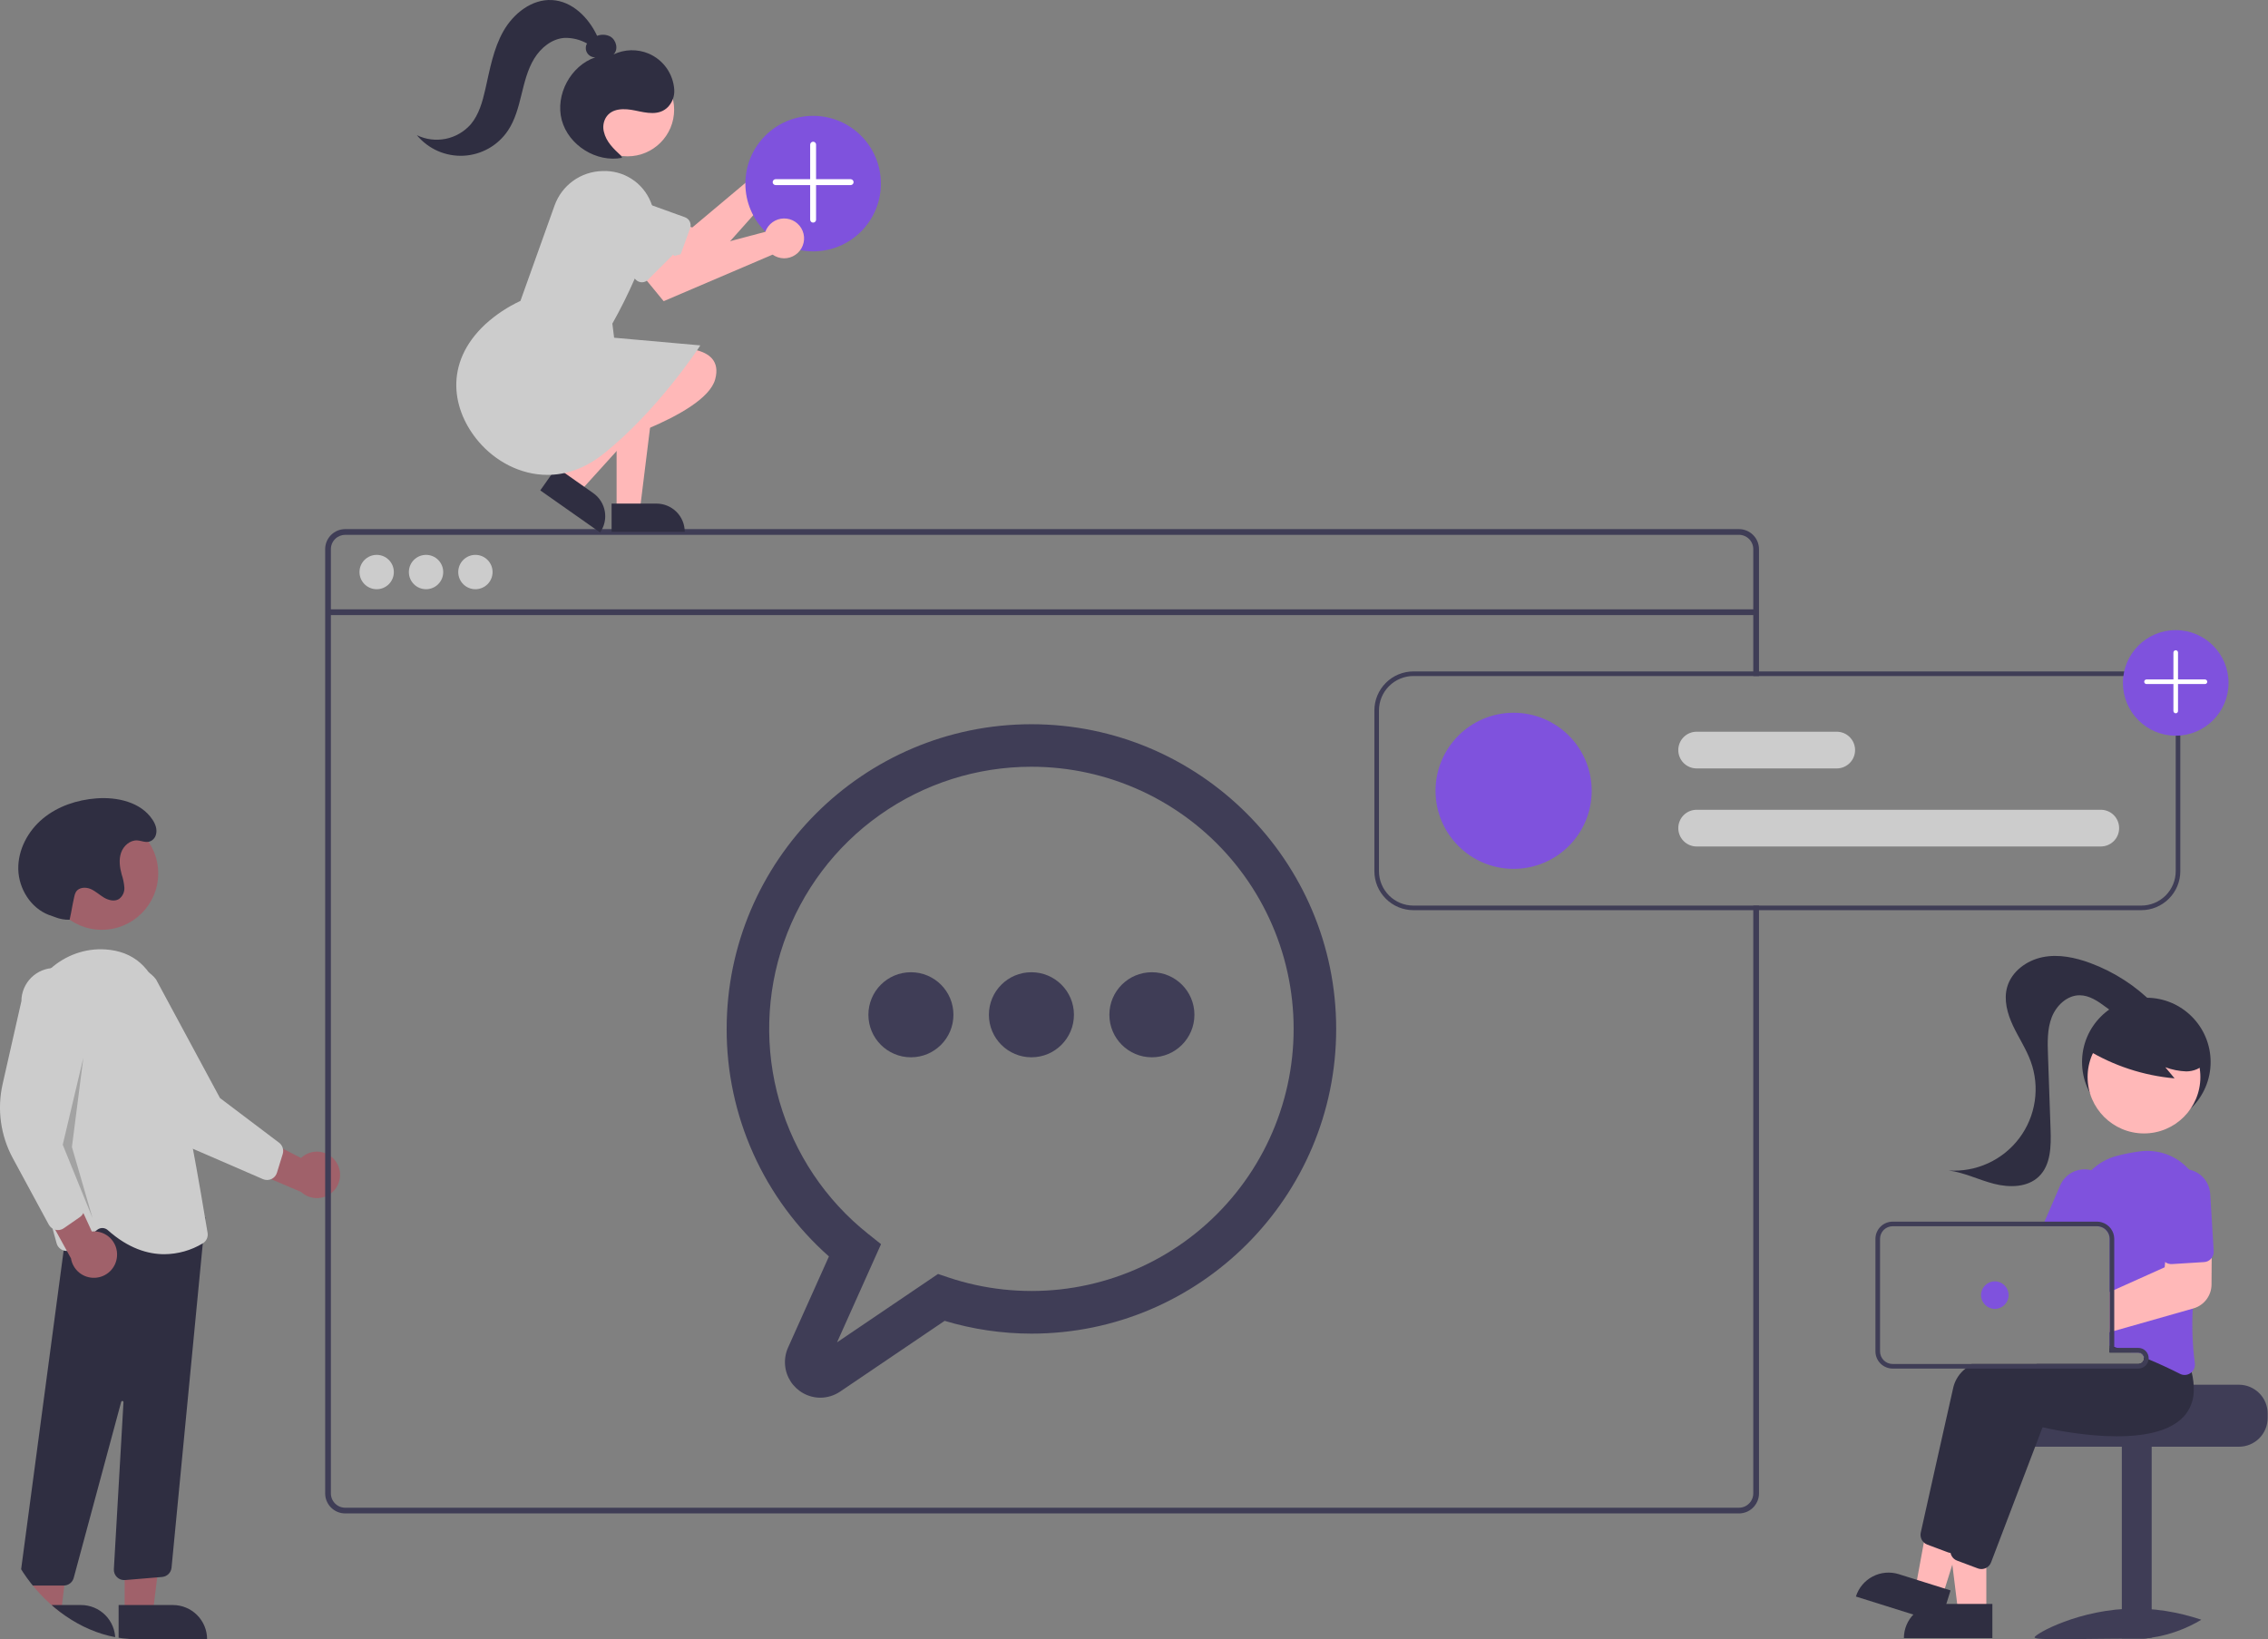 <svg width="83" height="60" viewBox="0 0 83 60" fill="none" xmlns="http://www.w3.org/2000/svg">
<rect x="0" y="0" width="83" height="60" fill="#808080" stroke="none"/>
<g clip-path="url(#clip0)">
<path d="M12.303 42.532C12.235 42.429 12.145 42.342 12.039 42.278C11.934 42.213 11.816 42.172 11.693 42.158C11.57 42.144 11.446 42.157 11.329 42.197C11.212 42.236 11.105 42.3 11.015 42.386L8.347 41.008L8.513 42.56L11.021 43.63C11.174 43.771 11.374 43.851 11.582 43.855C11.79 43.858 11.992 43.785 12.149 43.65C12.307 43.515 12.41 43.326 12.438 43.12C12.467 42.914 12.418 42.705 12.303 42.532H12.303Z" fill="#A0616A"/>
<path d="M9.931 43.157C9.883 43.179 9.83 43.191 9.777 43.191C9.724 43.192 9.672 43.181 9.623 43.16L7.088 42.061C6.222 41.685 5.521 41.007 5.117 40.154L3.784 37.341C3.686 37.215 3.614 37.07 3.571 36.916C3.529 36.761 3.517 36.6 3.537 36.441C3.557 36.282 3.608 36.129 3.687 35.99C3.766 35.851 3.872 35.729 3.999 35.63C4.125 35.532 4.27 35.46 4.424 35.418C4.578 35.376 4.74 35.364 4.898 35.384C5.057 35.404 5.211 35.455 5.35 35.535C5.489 35.614 5.611 35.72 5.709 35.847L8.051 40.192L10.213 41.826C10.275 41.873 10.321 41.938 10.345 42.012C10.369 42.086 10.37 42.165 10.347 42.24L10.135 42.925C10.112 42.999 10.067 43.063 10.007 43.111C9.983 43.129 9.958 43.145 9.931 43.157Z" fill="#CCCCCC"/>
<path d="M3.726 34.033C4.866 34.033 5.79 33.109 5.79 31.969C5.79 30.829 4.866 29.905 3.726 29.905C2.586 29.905 1.662 30.829 1.662 31.969C1.662 33.109 2.586 34.033 3.726 34.033Z" fill="#A0616A"/>
<path d="M4.562 59.043L5.592 59.043L6.082 55.07L4.562 55.07L4.562 59.043Z" fill="#A0616A"/>
<path d="M7.579 60L4.341 60L4.341 58.749L6.328 58.749C6.66 58.749 6.978 58.881 7.212 59.115C7.447 59.35 7.579 59.668 7.579 60L7.579 60Z" fill="#2F2E41"/>
<path d="M1.201 59.043L2.231 59.043L2.721 55.07L1.2 55.07L1.201 59.043Z" fill="#A0616A"/>
<path d="M4.218 60L0.98 60L0.98 58.749L2.967 58.749C3.298 58.749 3.616 58.881 3.851 59.115C4.086 59.35 4.218 59.668 4.218 60L4.218 60Z" fill="#2F2E41"/>
<path d="M0.841 57.906C0.806 57.866 0.779 57.818 0.764 57.766C0.748 57.715 0.744 57.66 0.751 57.607L2.555 44.08L7.036 44.84L7.514 44.553L6.277 57.389C6.267 57.475 6.227 57.556 6.164 57.617C6.102 57.677 6.02 57.714 5.933 57.722L4.576 57.835C4.522 57.839 4.468 57.832 4.417 57.814C4.366 57.796 4.32 57.767 4.281 57.729C4.242 57.691 4.212 57.645 4.192 57.595C4.173 57.544 4.164 57.49 4.167 57.436L4.519 51.324C4.519 51.313 4.516 51.303 4.509 51.295C4.503 51.287 4.494 51.282 4.483 51.28C4.473 51.278 4.463 51.28 4.454 51.286C4.445 51.292 4.439 51.3 4.436 51.31L2.698 57.755C2.676 57.836 2.629 57.907 2.563 57.957C2.497 58.008 2.416 58.035 2.333 58.035H1.126C1.072 58.035 1.019 58.024 0.97 58.002C0.92 57.979 0.877 57.947 0.841 57.906Z" fill="#2F2E41"/>
<path d="M3.944 45.026C3.893 44.98 3.827 44.953 3.757 44.95C3.688 44.947 3.62 44.968 3.565 45.01L2.669 45.707C2.62 45.745 2.563 45.771 2.502 45.781C2.441 45.792 2.378 45.788 2.32 45.769C2.261 45.749 2.208 45.716 2.165 45.672C2.122 45.627 2.09 45.573 2.073 45.513C1.634 43.974 0.638 40.1 0.883 37.374C1.022 35.828 2.357 34.653 3.858 34.752C4.885 34.82 5.56 35.413 5.866 36.512C6.615 39.211 7.439 44.162 7.597 45.128C7.609 45.203 7.599 45.279 7.567 45.348C7.535 45.417 7.483 45.474 7.417 45.513C6.994 45.768 6.509 45.904 6.015 45.908C5.417 45.908 4.699 45.7 3.944 45.026Z" fill="#CCCCCC"/>
<path d="M4.282 45.986C4.292 45.863 4.275 45.739 4.232 45.623C4.189 45.508 4.121 45.403 4.033 45.316C3.945 45.229 3.84 45.163 3.723 45.121C3.607 45.08 3.483 45.065 3.36 45.076L2.11 42.346L1.283 43.669L2.597 46.059C2.63 46.264 2.738 46.45 2.899 46.582C3.06 46.713 3.264 46.78 3.472 46.771C3.68 46.762 3.877 46.678 4.026 46.533C4.176 46.388 4.267 46.194 4.282 45.986Z" fill="#A0616A"/>
<path d="M2.031 45.014C1.979 45.002 1.931 44.979 1.889 44.947C1.847 44.914 1.812 44.873 1.786 44.827L0.471 42.397C0.021 41.567 -0.113 40.601 0.096 39.68L0.783 36.645C0.784 36.484 0.816 36.326 0.878 36.178C0.94 36.031 1.03 35.897 1.144 35.784C1.258 35.672 1.392 35.582 1.541 35.522C1.689 35.461 1.847 35.43 2.008 35.431C2.168 35.432 2.326 35.464 2.474 35.526C2.621 35.588 2.755 35.679 2.868 35.793C2.98 35.906 3.069 36.041 3.13 36.19C3.19 36.338 3.221 36.496 3.22 36.657L2.381 41.521L3.075 44.141C3.094 44.217 3.09 44.296 3.064 44.369C3.037 44.442 2.988 44.505 2.924 44.549L2.334 44.958C2.271 45.001 2.196 45.025 2.119 45.025C2.089 45.025 2.06 45.021 2.031 45.014Z" fill="#CCCCCC"/>
<path opacity="0.2" d="M3.052 38.708L2.296 41.901L3.388 44.59L2.632 41.985L3.052 38.708Z" fill="black"/>
<path d="M2.548 33.666C2.365 33.67 2.182 33.637 2.012 33.569C1.936 33.54 1.858 33.517 1.783 33.487C1.121 33.232 0.685 32.526 0.669 31.817C0.654 31.107 1.021 30.418 1.567 29.964C2.113 29.51 2.82 29.276 3.528 29.223C4.29 29.165 5.149 29.358 5.575 29.993C5.689 30.162 5.768 30.367 5.701 30.571C5.681 30.633 5.645 30.688 5.597 30.731C5.406 30.901 5.217 30.773 5.023 30.762C4.756 30.747 4.516 30.962 4.43 31.215C4.344 31.468 4.382 31.747 4.452 32.004C4.505 32.16 4.538 32.321 4.551 32.484C4.557 32.566 4.541 32.648 4.506 32.723C4.471 32.797 4.418 32.861 4.351 32.909C4.185 33.01 3.966 32.951 3.799 32.851C3.632 32.75 3.488 32.611 3.308 32.536C3.128 32.462 2.886 32.479 2.781 32.643C2.748 32.703 2.725 32.768 2.715 32.835C2.621 33.263 2.642 33.238 2.548 33.666L2.548 33.666Z" fill="#2F2E41"/>
<path d="M63.639 19.367H12.633C12.438 19.367 12.252 19.445 12.115 19.582C11.977 19.72 11.9 19.906 11.9 20.1V54.663C11.9 54.858 11.977 55.044 12.115 55.181C12.252 55.319 12.438 55.396 12.633 55.396H63.639C63.745 55.396 63.85 55.373 63.946 55.329C64.042 55.284 64.127 55.22 64.196 55.139C64.202 55.133 64.207 55.126 64.212 55.119C64.256 55.065 64.291 55.006 64.317 54.942C64.354 54.853 64.373 54.759 64.373 54.663V33.148H64.163V54.663C64.163 54.766 64.133 54.866 64.077 54.951C64.027 55.026 63.958 55.087 63.879 55.129C63.804 55.167 63.722 55.187 63.639 55.187H12.633C12.494 55.187 12.361 55.132 12.263 55.033C12.165 54.935 12.109 54.802 12.109 54.663V20.1C12.109 19.961 12.165 19.828 12.263 19.73C12.361 19.632 12.494 19.577 12.633 19.576H63.639C63.778 19.576 63.911 19.632 64.01 19.73C64.108 19.828 64.163 19.961 64.163 20.1V24.744H64.373V20.1C64.372 19.906 64.295 19.719 64.157 19.582C64.02 19.445 63.834 19.367 63.639 19.367Z" fill="#3F3D56"/>
<path d="M64.267 22.304H12.004V22.514H64.267V22.304Z" fill="#3F3D56"/>
<path d="M13.785 21.567C14.132 21.567 14.413 21.286 14.413 20.939C14.413 20.592 14.132 20.31 13.785 20.31C13.438 20.31 13.156 20.592 13.156 20.939C13.156 21.286 13.438 21.567 13.785 21.567Z" fill="#CCCCCC"/>
<path d="M15.591 21.567C15.938 21.567 16.22 21.286 16.22 20.939C16.22 20.592 15.938 20.31 15.591 20.31C15.244 20.31 14.963 20.592 14.963 20.939C14.963 21.286 15.244 21.567 15.591 21.567Z" fill="#CCCCCC"/>
<path d="M17.398 21.567C17.745 21.567 18.026 21.286 18.026 20.939C18.026 20.592 17.745 20.31 17.398 20.31C17.051 20.31 16.77 20.592 16.77 20.939C16.77 21.286 17.051 21.567 17.398 21.567Z" fill="#CCCCCC"/>
<path d="M30.02 51.16C29.804 51.159 29.591 51.104 29.402 51C29.212 50.896 29.051 50.746 28.934 50.565C28.817 50.383 28.746 50.175 28.73 49.959C28.713 49.743 28.75 49.527 28.838 49.329L30.336 45.989C29.157 44.946 28.213 43.664 27.568 42.228C26.922 40.793 26.59 39.236 26.593 37.662C26.593 31.512 31.596 26.509 37.746 26.509C43.896 26.509 48.899 31.512 48.899 37.662C48.899 43.812 43.896 48.815 37.746 48.815C36.67 48.814 35.6 48.656 34.57 48.347L30.749 50.934C30.534 51.08 30.28 51.159 30.02 51.16ZM37.746 28.065C35.755 28.064 33.814 28.682 32.191 29.834C30.567 30.985 29.343 32.613 28.686 34.492C28.029 36.371 27.974 38.408 28.526 40.32C29.079 42.232 30.213 43.925 31.771 45.164L32.242 45.54L30.632 49.134L34.328 46.631L34.693 46.754C36.012 47.197 37.411 47.348 38.794 47.197C40.176 47.045 41.51 46.595 42.701 45.877C43.892 45.159 44.913 44.19 45.693 43.038C46.473 41.886 46.993 40.579 47.217 39.206C47.441 37.833 47.364 36.428 46.992 35.088C46.619 33.748 45.959 32.505 45.058 31.445C44.157 30.385 43.037 29.534 41.774 28.951C40.511 28.367 39.137 28.065 37.746 28.065Z" fill="#3F3D56"/>
<path d="M37.746 38.7C38.605 38.7 39.302 38.003 39.302 37.143C39.302 36.284 38.605 35.587 37.746 35.587C36.886 35.587 36.19 36.284 36.19 37.143C36.19 38.003 36.886 38.7 37.746 38.7Z" fill="#3F3D56"/>
<path d="M33.336 38.7C34.196 38.7 34.892 38.003 34.892 37.143C34.892 36.284 34.196 35.587 33.336 35.587C32.477 35.587 31.78 36.284 31.78 37.143C31.78 38.003 32.477 38.7 33.336 38.7Z" fill="#3F3D56"/>
<path d="M42.155 38.7C43.014 38.7 43.711 38.003 43.711 37.143C43.711 36.284 43.014 35.587 42.155 35.587C41.295 35.587 40.599 36.284 40.599 37.143C40.599 38.003 41.295 38.7 42.155 38.7Z" fill="#3F3D56"/>
<path d="M76.88 30.984H62.091C61.913 30.984 61.742 30.913 61.616 30.787C61.489 30.661 61.419 30.49 61.419 30.312C61.419 30.134 61.489 29.962 61.616 29.836C61.742 29.71 61.913 29.64 62.091 29.64H76.88C77.059 29.64 77.23 29.71 77.356 29.836C77.482 29.962 77.552 30.134 77.552 30.312C77.552 30.49 77.482 30.661 77.356 30.787C77.23 30.913 77.059 30.984 76.88 30.984Z" fill="#CCCCCC"/>
<path d="M67.217 28.127H62.091C61.913 28.127 61.742 28.056 61.616 27.93C61.489 27.804 61.419 27.633 61.419 27.455C61.419 27.276 61.489 27.106 61.616 26.98C61.742 26.853 61.913 26.783 62.091 26.783H67.217C67.395 26.783 67.566 26.853 67.692 26.98C67.818 27.106 67.889 27.276 67.889 27.455C67.889 27.633 67.818 27.804 67.692 27.93C67.566 28.056 67.395 28.127 67.217 28.127Z" fill="#CCCCCC"/>
<path d="M55.393 31.803C56.97 31.803 58.25 30.524 58.25 28.946C58.25 27.368 56.97 26.089 55.393 26.089C53.815 26.089 52.535 27.368 52.535 28.946C52.535 30.524 53.815 31.803 55.393 31.803Z" fill="#7F52DD"/>
<path d="M78.363 24.576H51.725C51.346 24.577 50.983 24.727 50.716 24.995C50.448 25.263 50.297 25.626 50.297 26.005V31.887C50.297 32.266 50.448 32.629 50.716 32.896C50.983 33.164 51.346 33.315 51.725 33.315H78.363C78.742 33.315 79.105 33.164 79.372 32.896C79.64 32.629 79.791 32.266 79.791 31.887V26.005C79.791 25.626 79.64 25.263 79.372 24.995C79.105 24.727 78.742 24.577 78.363 24.576ZM79.623 31.887C79.623 32.221 79.49 32.541 79.254 32.778C79.017 33.014 78.697 33.147 78.363 33.147H51.725C51.391 33.147 51.071 33.014 50.834 32.778C50.598 32.541 50.465 32.221 50.465 31.887V26.005C50.465 25.671 50.598 25.35 50.834 25.114C51.071 24.878 51.391 24.745 51.725 24.744H78.363C78.697 24.745 79.017 24.878 79.254 25.114C79.49 25.35 79.623 25.671 79.623 26.005V31.887Z" fill="#3F3D56"/>
<path d="M79.623 26.929C80.691 26.929 81.556 26.064 81.556 24.996C81.556 23.929 80.691 23.064 79.623 23.064C78.556 23.064 77.691 23.929 77.691 24.996C77.691 26.064 78.556 26.929 79.623 26.929Z" fill="#7F52DD"/>
<path d="M79.564 26.083C79.556 26.076 79.55 26.066 79.546 26.056C79.541 26.046 79.539 26.035 79.539 26.024V23.885C79.539 23.863 79.548 23.841 79.564 23.826C79.58 23.81 79.601 23.801 79.623 23.801C79.646 23.801 79.667 23.81 79.683 23.826C79.698 23.841 79.707 23.863 79.707 23.885V26.024C79.707 26.041 79.702 26.057 79.693 26.071C79.684 26.084 79.671 26.095 79.656 26.102C79.64 26.108 79.623 26.11 79.607 26.106C79.591 26.103 79.576 26.095 79.564 26.083Z" fill="white"/>
<path d="M78.495 25.014C78.483 25.002 78.475 24.987 78.472 24.971C78.468 24.954 78.47 24.938 78.476 24.922C78.483 24.907 78.493 24.894 78.507 24.884C78.521 24.875 78.537 24.87 78.554 24.87H80.693C80.715 24.87 80.737 24.879 80.752 24.895C80.768 24.911 80.777 24.932 80.777 24.954C80.777 24.977 80.768 24.998 80.752 25.014C80.737 25.03 80.715 25.038 80.693 25.038H78.554C78.543 25.038 78.532 25.036 78.522 25.032C78.511 25.028 78.502 25.022 78.495 25.014Z" fill="white"/>
<path d="M81.937 50.685H77.903C77.903 50.801 73.745 50.895 73.745 50.895C73.68 50.944 73.62 51.001 73.568 51.063C73.41 51.252 73.323 51.49 73.324 51.736V51.904C73.324 52.182 73.435 52.449 73.632 52.646C73.829 52.843 74.096 52.954 74.374 52.954H81.937C82.216 52.954 82.483 52.843 82.68 52.646C82.876 52.449 82.987 52.182 82.987 51.904V51.736C82.987 51.457 82.876 51.19 82.679 50.993C82.482 50.797 82.216 50.686 81.937 50.685Z" fill="#3F3D56"/>
<path d="M78.743 52.912H77.651V59.971H78.743V52.912Z" fill="#3F3D56"/>
<path d="M81.853 59.933C81.853 60.051 80.197 59.978 78.155 59.978C76.113 59.978 74.458 60.051 74.458 59.933C74.458 59.815 76.113 58.879 78.155 58.879C80.197 58.879 81.853 59.815 81.853 59.933Z" fill="#3F3D56"/>
<path d="M78.548 41.226C79.847 41.226 80.9 40.173 80.9 38.873C80.9 37.574 79.847 36.52 78.548 36.52C77.248 36.52 76.195 37.574 76.195 38.873C76.195 40.173 77.248 41.226 78.548 41.226Z" fill="#2F2E41"/>
<path d="M72.692 59.004L71.662 59.004L71.172 55.031L72.692 55.031L72.692 59.004Z" fill="#FFB8B8"/>
<path d="M70.926 58.709H72.913V59.96H69.675C69.675 59.629 69.807 59.31 70.042 59.076C70.276 58.841 70.594 58.709 70.926 58.709Z" fill="#2F2E41"/>
<path d="M71.084 58.429L70.101 58.121L70.823 54.182L72.274 54.638L71.084 58.429Z" fill="#FFB8B8"/>
<path d="M69.487 57.619L71.383 58.214L71.008 59.408L67.919 58.438C68.018 58.122 68.239 57.858 68.534 57.704C68.828 57.55 69.171 57.52 69.487 57.619Z" fill="#2F2E41"/>
<path d="M79.178 49.996C79.154 49.796 79.111 49.599 79.05 49.407L78.858 49.165L78.357 48.536L78.335 48.537C78.298 48.538 78.144 48.547 77.906 48.565H77.904C77.757 48.577 77.577 48.592 77.373 48.612C77.319 48.617 77.263 48.623 77.205 48.628V49.506H78.255C78.306 49.506 78.355 49.524 78.394 49.558C78.432 49.592 78.457 49.638 78.463 49.689C78.464 49.698 78.465 49.707 78.465 49.716C78.465 49.772 78.443 49.825 78.404 49.864C78.364 49.904 78.311 49.926 78.255 49.926H72.154C72.077 49.977 72.002 50.034 71.931 50.094C71.716 50.26 71.561 50.492 71.49 50.754C71.133 52.321 70.484 55.242 70.292 56.1C70.278 56.164 70.282 56.231 70.302 56.294C70.321 56.358 70.357 56.414 70.406 56.459C70.442 56.493 70.484 56.519 70.529 56.536L71.287 56.82C71.318 56.831 71.351 56.839 71.384 56.842C71.388 56.842 71.391 56.843 71.396 56.843C71.403 56.844 71.411 56.844 71.419 56.844C71.496 56.844 71.571 56.82 71.634 56.777C71.697 56.733 71.745 56.672 71.773 56.6L72.371 55.031L73.293 52.611L73.658 51.654C74.08 51.753 77.626 52.538 78.814 51.273C78.931 51.148 79.023 51.003 79.086 50.843C79.186 50.573 79.218 50.282 79.178 49.996Z" fill="#2F2E41"/>
<path d="M80.206 50.225C80.188 50.15 80.167 50.073 80.142 49.995L79.449 49.124L79.427 49.125C79.384 49.127 79.176 49.138 78.858 49.164C78.496 49.195 77.991 49.243 77.424 49.32C77.407 49.322 77.39 49.324 77.373 49.327C77.317 49.334 77.261 49.342 77.205 49.35V49.506H78.255C78.306 49.506 78.356 49.524 78.394 49.558C78.432 49.592 78.457 49.638 78.464 49.689C78.464 49.698 78.465 49.706 78.465 49.716C78.465 49.771 78.443 49.825 78.404 49.864C78.364 49.904 78.311 49.926 78.255 49.926H74.543C74.38 49.979 74.224 50.034 74.075 50.094C73.29 50.405 72.702 50.812 72.582 51.343C72.542 51.521 72.497 51.717 72.45 51.925C72.276 52.7 72.063 53.648 71.871 54.511V54.511C71.831 54.69 71.792 54.863 71.754 55.031C71.593 55.753 71.457 56.366 71.385 56.688C71.383 56.697 71.382 56.705 71.38 56.715V56.716C71.371 56.781 71.379 56.848 71.403 56.909L71.404 56.91V56.91C71.427 56.969 71.465 57.021 71.513 57.061C71.546 57.088 71.582 57.109 71.622 57.124L72.38 57.408C72.422 57.424 72.467 57.432 72.512 57.432C72.575 57.432 72.637 57.416 72.692 57.386C72.772 57.343 72.833 57.273 72.865 57.188L74.497 52.906L74.75 52.242C75.173 52.341 78.719 53.125 79.906 51.861C80.141 51.607 80.275 51.276 80.283 50.931C80.291 50.693 80.265 50.455 80.206 50.225Z" fill="#2F2E41"/>
<path d="M80.113 42.812C80.1 42.796 80.085 42.78 80.07 42.765C79.846 42.529 79.57 42.35 79.264 42.242C78.957 42.135 78.63 42.101 78.308 42.144C78.027 42.181 77.749 42.235 77.475 42.307C77.122 42.398 76.798 42.58 76.536 42.834C76.332 43.032 76.171 43.27 76.064 43.534C75.957 43.797 75.905 44.08 75.913 44.364C75.917 44.479 75.917 44.596 75.916 44.716C75.916 44.771 75.915 44.828 75.914 44.884H76.743C76.779 44.884 76.814 44.888 76.849 44.896C76.951 44.921 77.04 44.978 77.105 45.06C77.169 45.141 77.205 45.242 77.205 45.346V49.255C77.261 49.271 77.317 49.287 77.373 49.304C77.391 49.31 77.407 49.315 77.424 49.32C77.443 49.326 77.463 49.331 77.481 49.337C77.652 49.39 77.819 49.446 77.981 49.505H78.255C78.306 49.505 78.356 49.524 78.394 49.558C78.432 49.592 78.457 49.638 78.464 49.689C78.521 49.711 78.576 49.734 78.631 49.757C78.825 49.837 79.009 49.918 79.178 49.996C79.406 50.1 79.608 50.2 79.778 50.286C79.831 50.313 79.89 50.328 79.95 50.328C80.029 50.328 80.105 50.303 80.169 50.256C80.182 50.246 80.194 50.236 80.206 50.225C80.251 50.183 80.285 50.13 80.305 50.072C80.325 50.014 80.331 49.951 80.322 49.89C80.235 49.23 80.209 48.564 80.246 47.899C80.269 47.34 80.32 46.767 80.385 46.213C80.421 45.913 80.46 45.619 80.501 45.336C80.541 45.065 80.583 44.806 80.624 44.56C80.678 44.249 80.66 43.93 80.572 43.627C80.483 43.324 80.326 43.045 80.113 42.812Z" fill="#7F52DD"/>
<path d="M76.669 42.881C76.626 42.862 76.581 42.847 76.536 42.835C76.312 42.774 76.074 42.797 75.865 42.897C75.656 42.998 75.49 43.171 75.398 43.383L74.821 44.716L74.749 44.884H76.743C76.779 44.884 76.814 44.888 76.849 44.897L76.917 44.741L77.172 44.151C77.273 43.916 77.278 43.65 77.183 43.412C77.089 43.174 76.904 42.983 76.669 42.881Z" fill="#7F52DD"/>
<path d="M78.462 41.487C79.601 41.487 80.525 40.563 80.525 39.424C80.525 38.284 79.601 37.36 78.462 37.36C77.322 37.36 76.398 38.284 76.398 39.424C76.398 40.563 77.322 41.487 78.462 41.487Z" fill="#FFB8B8"/>
<path d="M76.361 38.41C77.338 39.007 78.44 39.37 79.581 39.471L79.242 39.064C79.489 39.156 79.749 39.207 80.012 39.217C80.275 39.213 80.551 39.112 80.7 38.895C80.767 38.788 80.806 38.666 80.816 38.539C80.825 38.413 80.803 38.286 80.753 38.17C80.649 37.938 80.488 37.737 80.285 37.585C79.925 37.3 79.5 37.109 79.047 37.028C78.595 36.947 78.13 36.98 77.693 37.122C77.394 37.212 77.125 37.384 76.919 37.619C76.724 37.86 76.347 38.075 76.447 38.369L76.361 38.41Z" fill="#2F2E41"/>
<path d="M78.809 36.744C78.158 36.084 77.37 35.575 76.501 35.252C75.943 35.045 75.336 34.917 74.753 35.035C74.17 35.152 73.618 35.556 73.455 36.128C73.322 36.596 73.46 37.099 73.666 37.54C73.873 37.98 74.148 38.389 74.315 38.846C74.486 39.312 74.537 39.813 74.464 40.304C74.392 40.795 74.198 41.261 73.9 41.658C73.602 42.055 73.21 42.371 72.758 42.578C72.307 42.785 71.811 42.876 71.316 42.843C71.889 42.919 72.418 43.189 72.978 43.332C73.538 43.475 74.199 43.466 74.615 43.064C75.055 42.64 75.064 41.95 75.043 41.338C75.011 40.429 74.98 39.52 74.948 38.612C74.932 38.148 74.918 37.67 75.085 37.237C75.252 36.805 75.65 36.426 76.113 36.43C76.465 36.433 76.776 36.646 77.058 36.856C77.34 37.066 77.638 37.29 77.988 37.321C78.338 37.352 78.738 37.093 78.712 36.743L78.809 36.744Z" fill="#2F2E41"/>
<path d="M80.501 45.336L79.323 45.368L79.237 46.196L79.218 46.387L77.373 47.216L77.205 47.291V48.764L77.373 48.716L77.904 48.565H77.906L80.246 47.899L80.273 47.891C80.462 47.837 80.628 47.722 80.747 47.566C80.866 47.409 80.931 47.218 80.933 47.022L80.939 46.044L80.944 45.324L80.501 45.336Z" fill="#FFB8B8"/>
<path d="M80.885 43.699C80.869 43.443 80.752 43.204 80.56 43.034C80.368 42.864 80.116 42.778 79.861 42.794C79.605 42.809 79.366 42.926 79.196 43.118C79.026 43.31 78.939 43.562 78.955 43.818L79.084 45.915C79.087 45.97 79.103 46.024 79.129 46.072C79.156 46.121 79.193 46.163 79.237 46.196C79.308 46.248 79.396 46.274 79.485 46.269L80.385 46.213L80.659 46.196C80.708 46.194 80.757 46.181 80.802 46.16C80.847 46.138 80.886 46.107 80.919 46.069C80.926 46.062 80.933 46.053 80.939 46.044C80.993 45.973 81.019 45.885 81.013 45.796L80.885 43.699Z" fill="#7F52DD"/>
<path d="M77.481 49.337H77.373V49.327C77.317 49.334 77.261 49.342 77.205 49.35V49.505H77.981C77.818 49.447 77.652 49.391 77.481 49.337ZM77.481 49.337H77.373V49.327C77.317 49.334 77.261 49.342 77.205 49.35V49.505H77.981C77.818 49.447 77.652 49.391 77.481 49.337ZM78.255 49.337H77.373V45.346C77.373 45.209 77.328 45.077 77.246 44.967C77.163 44.858 77.048 44.779 76.917 44.741C76.86 44.724 76.802 44.715 76.743 44.716H69.264C69.097 44.716 68.937 44.782 68.819 44.901C68.701 45.019 68.634 45.179 68.634 45.346V49.464C68.634 49.631 68.7 49.791 68.818 49.909C68.937 50.027 69.097 50.094 69.264 50.094H78.255C78.348 50.094 78.438 50.059 78.507 49.997C78.577 49.935 78.621 49.849 78.631 49.757C78.633 49.743 78.633 49.729 78.633 49.716C78.633 49.615 78.593 49.519 78.522 49.448C78.452 49.377 78.356 49.338 78.255 49.337ZM78.465 49.716C78.465 49.771 78.443 49.825 78.404 49.864C78.364 49.904 78.311 49.926 78.255 49.926H69.264C69.141 49.926 69.024 49.877 68.937 49.79C68.851 49.704 68.802 49.586 68.802 49.464V45.346C68.802 45.224 68.851 45.106 68.937 45.019C69.024 44.933 69.141 44.884 69.264 44.884H76.743C76.779 44.884 76.814 44.888 76.849 44.897C76.951 44.921 77.041 44.978 77.105 45.06C77.169 45.141 77.205 45.242 77.205 45.346V49.505H78.255C78.306 49.506 78.356 49.524 78.394 49.558C78.432 49.592 78.457 49.638 78.464 49.689C78.465 49.698 78.465 49.706 78.465 49.716ZM77.481 49.337H77.373V49.327C77.317 49.334 77.261 49.342 77.205 49.35V49.505H77.981C77.818 49.447 77.652 49.391 77.481 49.337Z" fill="#3F3D56"/>
<path d="M73.003 47.909C73.281 47.909 73.507 47.683 73.507 47.405C73.507 47.127 73.281 46.901 73.003 46.901C72.725 46.901 72.499 47.127 72.499 47.405C72.499 47.683 72.725 47.909 73.003 47.909Z" fill="#7F52DD"/>
<path d="M27.97 5.997C27.968 6.035 27.969 6.074 27.973 6.112L25.334 8.327L24.548 8.042L23.962 9.173L25.683 9.992L28.567 6.755C28.713 6.781 28.863 6.763 28.998 6.702C29.133 6.641 29.246 6.54 29.323 6.413C29.399 6.286 29.435 6.139 29.425 5.991C29.416 5.844 29.362 5.702 29.27 5.586C29.178 5.47 29.053 5.384 28.912 5.341C28.77 5.297 28.619 5.298 28.478 5.342C28.337 5.387 28.212 5.474 28.122 5.59C28.031 5.707 27.978 5.849 27.97 5.997L27.97 5.997Z" fill="#FFB8B8"/>
<path d="M24.431 9.716L21.883 8.796C21.649 8.712 21.458 8.538 21.352 8.313C21.247 8.088 21.235 7.83 21.319 7.596C21.404 7.362 21.578 7.171 21.803 7.065C22.028 6.96 22.286 6.948 22.52 7.032L25.068 7.952C25.106 7.966 25.142 7.987 25.172 8.015C25.203 8.043 25.227 8.076 25.245 8.113C25.262 8.15 25.272 8.191 25.274 8.232C25.276 8.273 25.27 8.313 25.256 8.352L24.831 9.528C24.803 9.606 24.745 9.67 24.67 9.705C24.595 9.74 24.509 9.744 24.431 9.716V9.716Z" fill="#CCCCCC"/>
<path d="M22.565 18.676L23.416 18.676L23.822 15.391L22.565 15.391L22.565 18.676Z" fill="#FFB8B8"/>
<path d="M25.059 19.467L22.382 19.467L22.382 18.433L24.025 18.433C24.299 18.433 24.562 18.542 24.756 18.735C24.95 18.929 25.059 19.192 25.059 19.467L25.059 19.467Z" fill="#2F2E41"/>
<path d="M20.46 17.576L21.157 18.066L23.378 15.612L22.349 14.889L20.46 17.576Z" fill="#FFB8B8"/>
<path d="M21.961 19.489L19.772 17.95L20.367 17.104L21.71 18.049C21.934 18.206 22.087 18.447 22.134 18.717C22.181 18.987 22.119 19.265 21.961 19.489L21.961 19.489Z" fill="#2F2E41"/>
<path d="M24.428 12.759C24.428 12.759 26.553 12.508 26.172 13.887C25.79 15.266 21.54 16.457 21.54 16.457L24.428 12.759Z" fill="#FFB8B8"/>
<path d="M22.965 5.722C23.907 5.722 24.671 4.958 24.671 4.016C24.671 3.074 23.907 2.31 22.965 2.31C22.023 2.31 21.259 3.074 21.259 4.016C21.259 4.958 22.023 5.722 22.965 5.722Z" fill="#FFB8B8"/>
<path d="M17.525 16.175C16.554 15.044 16.214 13.31 17.762 11.867C18.145 11.519 18.578 11.232 19.046 11.014L20.294 7.525C20.424 7.16 20.661 6.844 20.975 6.618C21.289 6.392 21.665 6.268 22.051 6.261C22.427 6.245 22.798 6.345 23.114 6.548C23.43 6.751 23.675 7.048 23.816 7.396C23.969 7.75 23.986 8.148 23.865 8.515C23.494 9.671 23.006 10.787 22.41 11.845L22.474 12.362L25.628 12.642L25.598 12.69C25.583 12.715 24.04 15.066 22.065 16.628C21.39 17.161 20.692 17.382 20.033 17.382C19.034 17.382 18.125 16.874 17.525 16.175Z" fill="#CCCCCC"/>
<path d="M17.227 4.551C17.529 4.192 17.658 3.721 17.762 3.263C17.927 2.539 18.055 1.79 18.421 1.143C18.787 0.497 19.46 -0.039 20.201 0.002C20.939 0.043 21.535 0.636 21.852 1.311C21.928 1.282 22.01 1.268 22.093 1.272C22.175 1.276 22.255 1.297 22.328 1.334C22.557 1.459 22.642 1.814 22.452 1.992C22.652 1.897 22.869 1.845 23.09 1.839C23.311 1.834 23.531 1.875 23.735 1.96C23.998 2.072 24.225 2.254 24.391 2.486C24.556 2.718 24.655 2.992 24.675 3.277C24.683 3.392 24.667 3.508 24.629 3.617C24.59 3.726 24.529 3.826 24.45 3.911C24.123 4.248 23.66 4.132 23.248 4.046C22.86 3.965 22.386 3.943 22.167 4.314C22.081 4.468 22.056 4.649 22.099 4.821C22.183 5.191 22.457 5.448 22.723 5.695L22.766 5.776C21.828 5.959 20.804 5.318 20.558 4.395C20.312 3.471 20.882 2.406 21.786 2.098C21.726 2.1 21.666 2.086 21.614 2.057C21.561 2.028 21.517 1.986 21.486 1.934C21.455 1.882 21.438 1.823 21.438 1.763C21.437 1.703 21.453 1.643 21.483 1.591C21.232 1.451 20.949 1.38 20.662 1.387C20.195 1.417 19.79 1.75 19.547 2.15C19.304 2.55 19.194 3.015 19.082 3.469C18.971 3.924 18.85 4.388 18.59 4.777C18.41 5.047 18.169 5.271 17.887 5.431C17.605 5.591 17.29 5.683 16.966 5.7C16.642 5.716 16.319 5.657 16.022 5.527C15.725 5.396 15.463 5.198 15.256 4.948C15.583 5.106 15.952 5.153 16.308 5.082C16.664 5.01 16.987 4.824 17.227 4.551Z" fill="#2F2E41"/>
<path d="M29.758 9.201C31.127 9.201 32.237 8.09 32.237 6.721C32.237 5.351 31.127 4.241 29.758 4.241C28.388 4.241 27.278 5.351 27.278 6.721C27.278 8.09 28.388 9.201 29.758 9.201Z" fill="#7F52DD"/>
<path d="M29.681 8.116C29.671 8.106 29.663 8.094 29.658 8.081C29.652 8.068 29.649 8.054 29.649 8.04V5.295C29.649 5.266 29.661 5.239 29.681 5.219C29.701 5.198 29.729 5.187 29.757 5.187C29.786 5.187 29.813 5.198 29.834 5.219C29.854 5.239 29.865 5.266 29.865 5.295V8.04C29.865 8.061 29.859 8.082 29.847 8.099C29.835 8.117 29.818 8.131 29.799 8.139C29.779 8.147 29.757 8.149 29.736 8.145C29.715 8.141 29.696 8.131 29.681 8.116H29.681Z" fill="white"/>
<path d="M28.309 6.743C28.294 6.728 28.284 6.709 28.279 6.688C28.275 6.667 28.277 6.646 28.286 6.626C28.294 6.606 28.308 6.589 28.325 6.577C28.343 6.566 28.364 6.559 28.385 6.559H31.13C31.158 6.559 31.186 6.571 31.206 6.591C31.226 6.611 31.238 6.639 31.238 6.667C31.238 6.696 31.226 6.723 31.206 6.743C31.186 6.764 31.158 6.775 31.13 6.775H28.385C28.371 6.775 28.357 6.772 28.344 6.767C28.331 6.761 28.319 6.753 28.309 6.743Z" fill="white"/>
<path d="M28.055 8.38C28.037 8.413 28.022 8.449 28.01 8.485L24.68 9.368L24.089 8.776L23.078 9.551L24.287 11.024L28.274 9.32C28.395 9.405 28.539 9.452 28.687 9.455C28.835 9.457 28.98 9.414 29.103 9.331C29.226 9.249 29.321 9.131 29.375 8.993C29.43 8.855 29.441 8.704 29.407 8.56C29.374 8.416 29.297 8.285 29.187 8.186C29.078 8.086 28.94 8.022 28.794 8.003C28.647 7.983 28.498 8.009 28.366 8.076C28.234 8.143 28.126 8.249 28.055 8.379L28.055 8.38Z" fill="#FFB8B8"/>
<path d="M23.271 10.241L21.356 8.326C21.268 8.239 21.199 8.135 21.152 8.022C21.105 7.908 21.08 7.786 21.08 7.662C21.08 7.539 21.104 7.417 21.151 7.303C21.198 7.189 21.268 7.086 21.355 6.999C21.442 6.911 21.545 6.842 21.659 6.795C21.773 6.748 21.895 6.724 22.019 6.724C22.142 6.724 22.264 6.748 22.378 6.796C22.492 6.843 22.595 6.912 22.682 7L24.598 8.915C24.627 8.944 24.65 8.979 24.665 9.017C24.681 9.055 24.689 9.095 24.689 9.136C24.689 9.177 24.681 9.218 24.665 9.256C24.65 9.294 24.627 9.328 24.598 9.357L23.713 10.241C23.655 10.3 23.575 10.333 23.492 10.333C23.41 10.333 23.33 10.3 23.271 10.241V10.241Z" fill="#CCCCCC"/>
</g>
<defs>
<clipPath id="clip0">
<rect width="82.987" height="60" rx="5" fill="white"/>
</clipPath>
</defs>
</svg>

